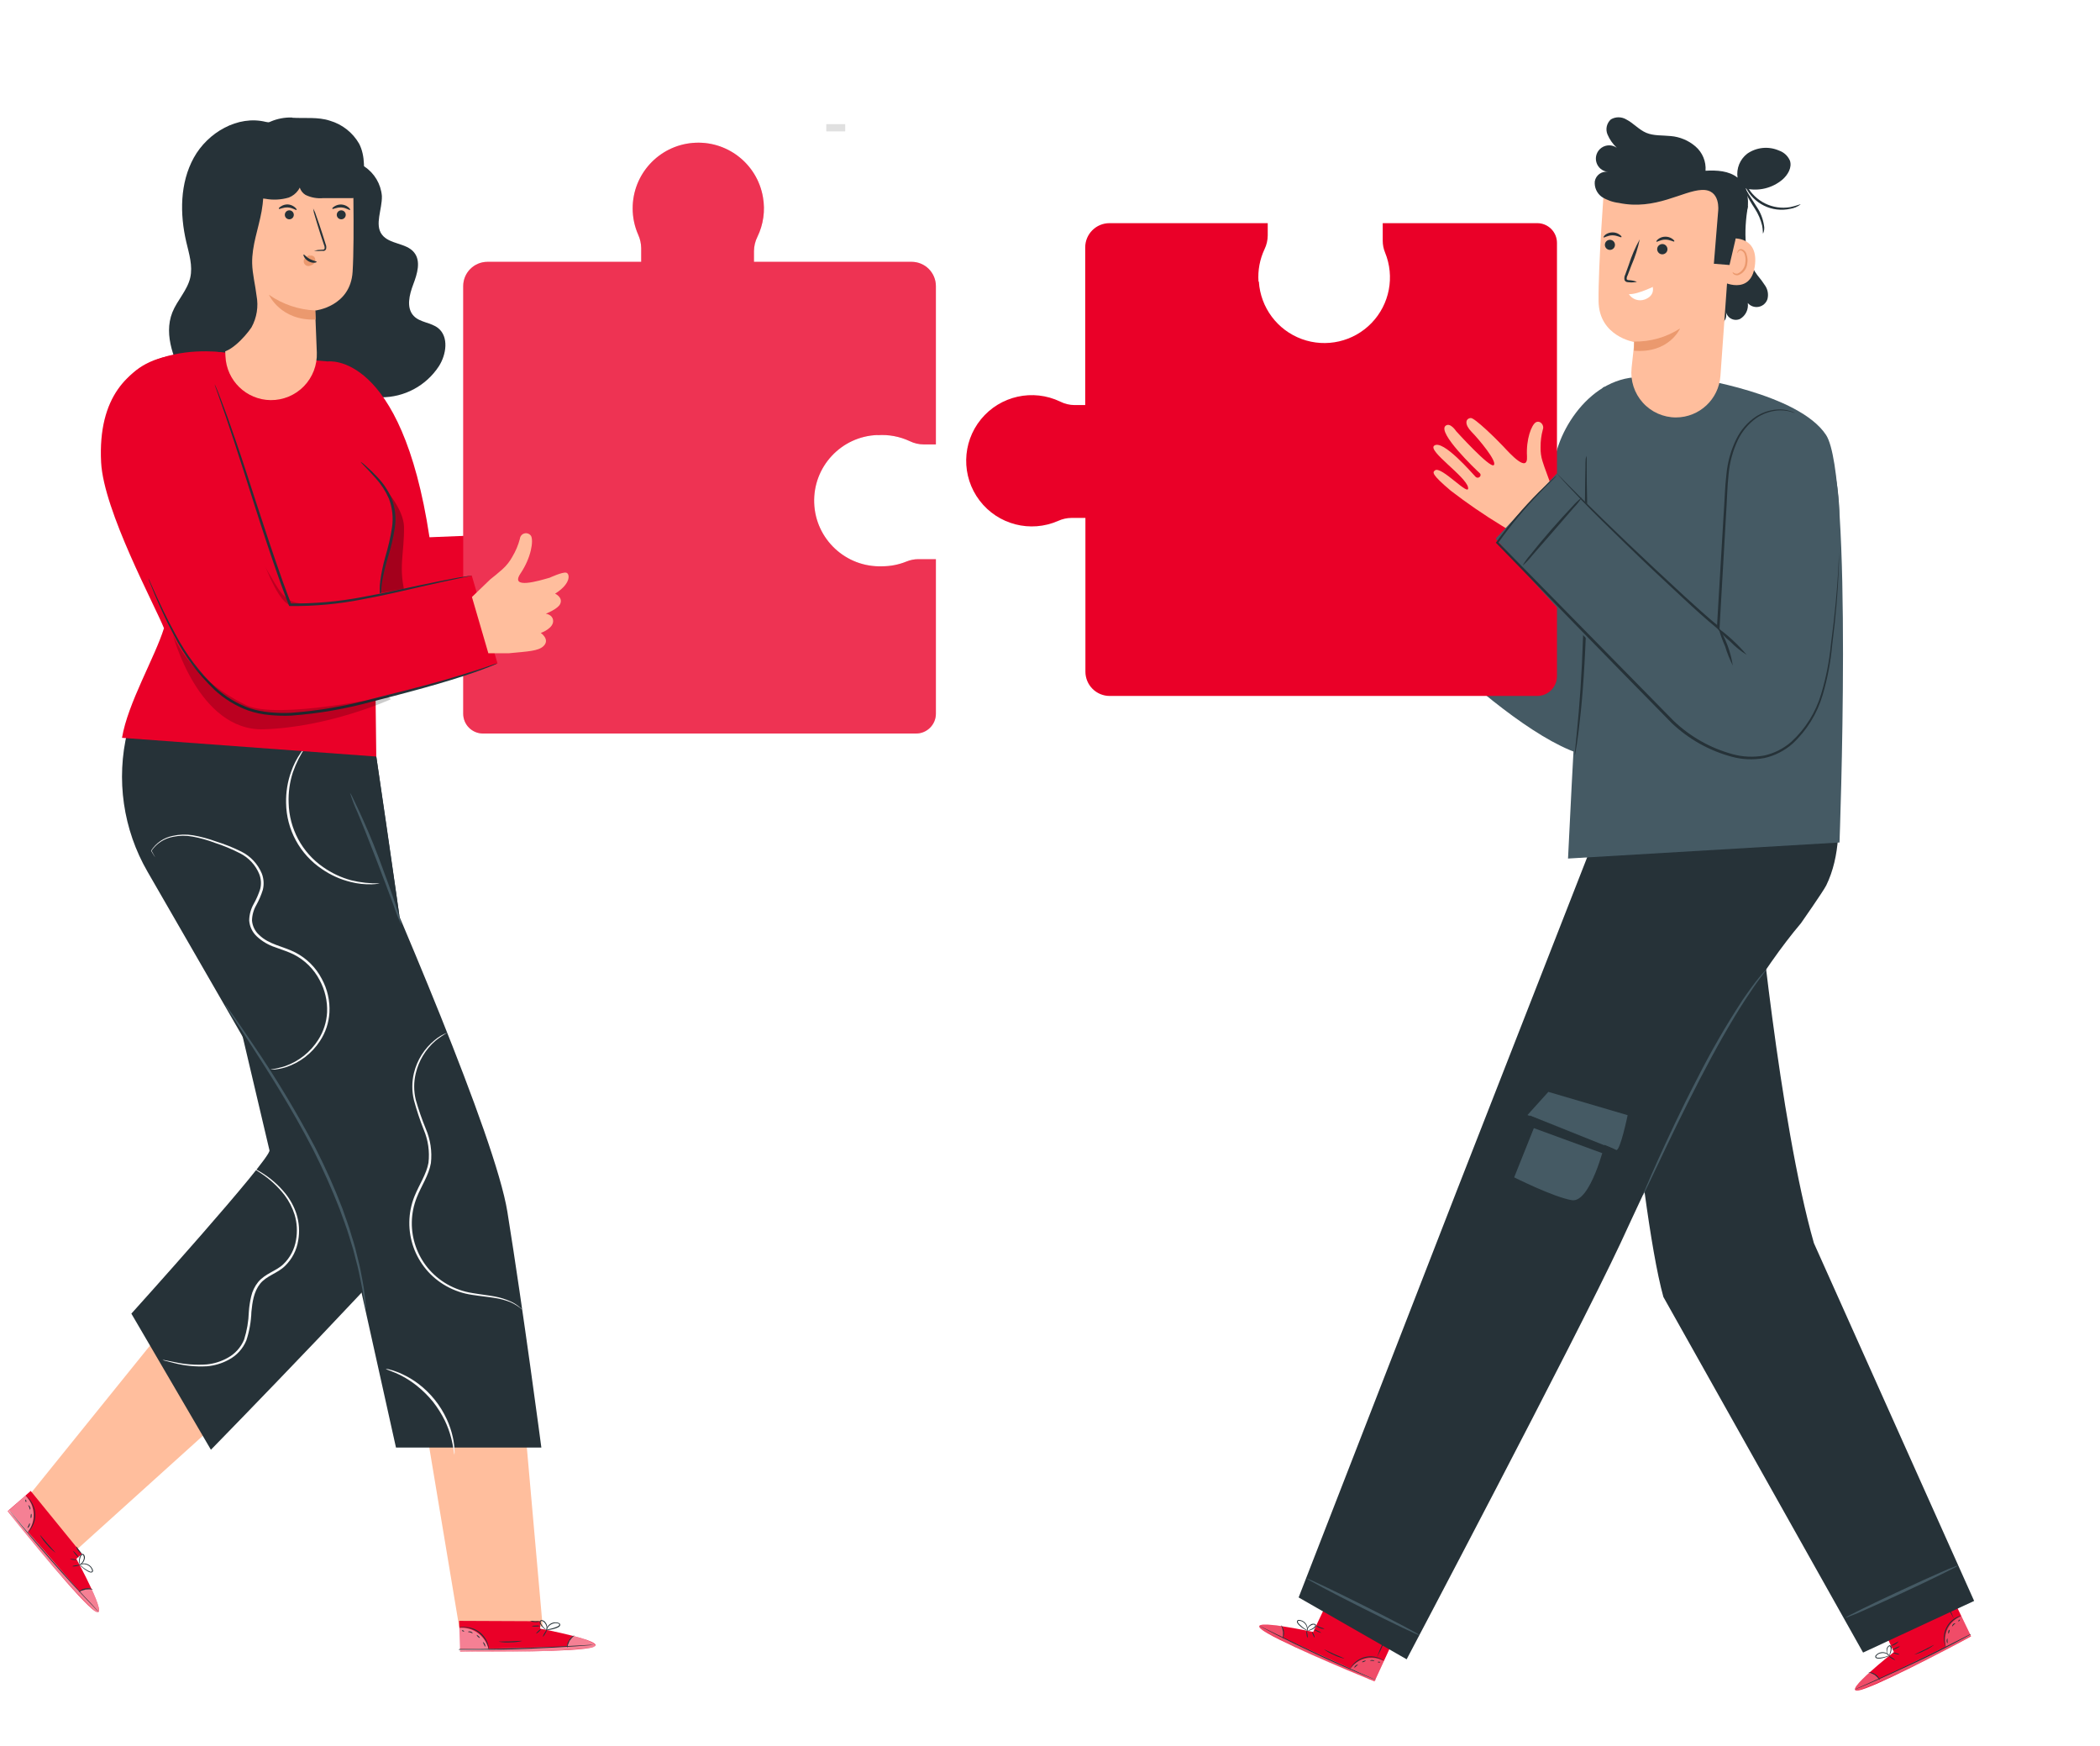<svg xmlns="http://www.w3.org/2000/svg" width="290" height="241" viewBox="0 0 290 241">
    <g fill="none" fill-rule="evenodd">
        <g>
            <path fill="#FFF" d="M0 0H1440V6049H0z" transform="translate(-520 -1077)"/>
            <g fill-rule="nonzero">
                <g fill="#E0E0E0">
                    <path d="M0.118 -0.002H2.732V0.998H0.118z" transform="translate(-520 -1077) translate(520 1092) translate(113.99 2.14)"/>
                </g>
                <g>
                    <path fill="#FFBE9D" d="M58.917 65.121l-2.788-.578c-2.489-.746-3.897-1.067-4.475-1.883-.767-1.094.697-1.721.697-1.721s-1.715-.997-1.318-2.092c.2-.445.665-.71 1.15-.655 0 0-1.491-.955-1.68-1.694-.258-1.004.983-1.268.983-1.268-1.938-1.799-1.47-3.11-.934-3.137.537-.028 2.091 1.094 2.091 1.094 1.395.697 5.103 2.698 4.064.216-1.038-2.481-.906-4.775-.439-5.374.253-.262.646-.332.974-.174.328.159.517.51.47.87.061.907.246 1.8.55 2.657.22.695.557 1.348.997 1.93.516.698.976 1.234 1.394 1.695l2.014 2.885-3.75 7.23z" transform="translate(-520 -1077) translate(520 1092) translate(133.16 .674)"/>
                    <path fill="#EA0028" d="M48.182 209.633l2.398-5.061 9.508 4.433-3.43 7.438-.606-.237c-2.69-1.08-13.607-5.667-15.113-7.02-1.68-1.505 7.243.447 7.243.447z" transform="translate(-520 -1077) translate(520 1092) translate(133.16 .674)"/>
                    <g fill="#FFF" opacity=".3">
                        <path d="M.265 2.147C.78 1.412 1.55.893 2.425.69c.862-.214 1.771-.092 2.545.342L3.73 3.688.264 2.147z" transform="translate(-520 -1077) translate(520 1092) translate(133.16 .674) translate(52.978 212.61)"/>
                    </g>
                    <g fill="#FFF" opacity=".3">
                        <path d="M3.325.39S.12-.112.251.523c.132.634 10.993 5.681 15.977 7.493l.084-.223L3.597 2.008S3.869.698 3.325.39z" transform="translate(-520 -1077) translate(520 1092) translate(133.16 .674) translate(40.43 208.427)"/>
                    </g>
                    <path fill="#263238" d="M56.889 216.283l-.168-.056-.48-.188-1.764-.732c-1.485-.627-3.527-1.52-5.751-2.558-2.224-1.039-4.231-2.015-5.667-2.747l-1.694-.878-.453-.244-.16-.09c.058.014.115.038.167.069l.467.223 1.714.843c1.443.698 3.451 1.673 5.675 2.712 2.223 1.039 4.259 1.938 5.737 2.586l1.742.767.474.21.16.083z" transform="translate(-520 -1077) translate(520 1092) translate(133.16 .674)"/>
                    <path fill="#263238" d="M43.965 210.58c.053-.32.072-.644.056-.968-.058-.323-.151-.639-.28-.941.457.532.545 1.287.224 1.91zM47.401 210.47c-.08-.159-.126-.332-.132-.51-.042-.17-.042-.346 0-.515 0 0 .09.216.125.501.046.171.048.351.007.523zM48.391 210.42c-.035 0-.14-.16-.237-.383-.097-.223-.146-.411-.111-.425.035-.014.14.153.23.376.076.132.117.28.118.432zM49.29 209.744c0 .035-.243-.042-.522-.167-.176-.059-.338-.154-.474-.279 0-.035.25.042.522.167.176.059.338.154.474.28zM49.758 209.194c-.217.032-.438-.002-.635-.098-.207-.058-.392-.177-.53-.342.2.056.394.13.579.223.201.056.397.128.586.217z" transform="translate(-520 -1077) translate(520 1092) translate(133.16 .674)"/>
                    <path fill="#263238" d="M47.492 209.486c-.217-.06-.422-.157-.606-.285-.21-.13-.406-.279-.586-.447-.11-.098-.208-.207-.293-.327-.053-.075-.075-.167-.062-.258.018-.103.099-.184.202-.202.372-.004.727.159.968.443.241.284.344.66.28 1.028-.009.061-.03.12-.063.174.023-.22.01-.44-.035-.655-.065-.223-.19-.423-.363-.579-.201-.195-.472-.3-.752-.293-.133 0-.147.16-.07.279.081.112.175.215.279.307.172.164.356.316.55.453.328.237.558.341.551.362z" transform="translate(-520 -1077) translate(520 1092) translate(133.16 .674)"/>
                    <path fill="#263238" d="M47.318 209.445c-.012-.165.035-.328.132-.46.094-.15.22-.276.37-.37.193-.132.439-.158.655-.07.114.09.138.251.056.37-.059.09-.137.167-.23.223-.142.1-.297.179-.46.237-.147.065-.307.094-.467.083 0 0 .174-.055.432-.167.151-.065.294-.15.425-.25.146-.091.314-.294.174-.391-.14-.098-.376 0-.523.07-.14.078-.264.185-.362.313-.075.133-.143.27-.202.412zM57.906 213.592s-.258-.153-.697-.3c-.59-.194-1.221-.223-1.826-.083-.601.155-1.15.468-1.59.906-.334.342-.473.606-.494.6.017-.071.047-.137.09-.196.096-.168.21-.325.342-.467.433-.476.999-.814 1.624-.969.626-.147 1.282-.103 1.882.126.18.065.353.15.516.25.105.077.16.126.153.133zM58.764 209.18c-.232.678-.507 1.342-.823 1.986-.278.666-.595 1.316-.948 1.945.24-.68.517-1.345.83-1.994.277-.663.59-1.31.94-1.937zM52.476 213.306c-.502-.111-.988-.282-1.45-.509-.475-.197-.925-.453-1.338-.76 0-.034.62.293 1.394.642.774.348 1.408.565 1.394.627z" transform="translate(-520 -1077) translate(520 1092) translate(133.16 .674)"/>
                    <path fill="#263238" d="M54.372 214.143s-.111.104-.244.216c-.132.111-.223.223-.25.209-.029-.014 0-.174.167-.307.167-.132.327-.153.327-.118zM55.453 213.592s-.098.105-.237.16c-.14.056-.272.07-.286.035-.014-.035.097-.104.237-.153.14-.049.272-.077.286-.042zM56.645 213.662s-.147-.035-.314-.049c-.167-.014-.293 0-.307 0-.014 0 .126-.125.32-.105.196.021.322.126.3.154zM57.446 213.808s-.076.056-.174.049c-.098-.007-.167-.042-.16-.077.007-.035.076-.055.174-.048.098.007.16.041.16.076z" transform="translate(-520 -1077) translate(520 1092) translate(133.16 .674)"/>
                    <path fill="#EA0028" d="M128.381 212.4l-2.37-5.075 9.473-4.475 3.549 7.382-.572.32c-2.544 1.395-13.035 6.867-15.036 7.167-2.23.314 4.956-5.319 4.956-5.319z" transform="translate(-520 -1077) translate(520 1092) translate(133.16 .674)"/>
                    <g fill="#FFF" opacity=".3">
                        <path d="M.328 4.733c-.244-.865-.154-1.79.25-2.593C.967 1.346 1.639.727 2.462.404l1.261 2.642L.328 4.733z" transform="translate(-520 -1077) translate(520 1092) translate(133.16 .674) translate(135.233 207.033)"/>
                    </g>
                    <g fill="#FFF" opacity=".3">
                        <path d="M2.252 5.472S-.181 7.626.39 7.926c.572.3 11.384-4.88 15.957-7.536l-.119-.202L3.681 6.295s-.893-1.06-1.43-.823z" transform="translate(-520 -1077) translate(520 1092) translate(133.16 .674) translate(122.686 209.82)"/>
                    </g>
                    <path fill="#263238" d="M139.06 209.932l-.153.091-.453.251-1.687.892c-1.429.746-3.416 1.75-5.64 2.789-2.223 1.038-4.245 1.965-5.722 2.607l-1.757.753-.481.195-.167.055.16-.083.467-.216 1.743-.781c1.464-.662 3.485-1.59 5.709-2.649 2.224-1.06 4.182-2.042 5.646-2.788l1.701-.858.467-.23c.055-.015.11-.025.167-.028z" transform="translate(-520 -1077) translate(520 1092) translate(133.16 .674)"/>
                    <path fill="#263238" d="M126.43 216.262c-.207-.257-.44-.491-.698-.697-.285-.16-.586-.289-.899-.384.703-.01 1.342.406 1.617 1.053l-.02.028zM128.548 213.515s-.23-.07-.474-.223c-.244-.153-.425-.3-.404-.327.021-.028.23.07.474.223.244.153.418.3.404.327zM129.12 212.742c0 .035-.21 0-.44-.063s-.41-.153-.403-.188c.15-.013.3.01.439.07.244.048.411.146.404.18zM129.183 211.62c0 .034-.195.167-.467.3-.272.132-.502.215-.523.18.133-.132.292-.234.467-.3.3-.132.502-.215.523-.18zM129.043 210.908s-.16.251-.474.426c-.18.12-.39.188-.606.195.363-.202.723-.408 1.08-.62z" transform="translate(-520 -1077) translate(520 1092) translate(133.16 .674)"/>
                    <path fill="#263238" d="M127.83 212.84c-.182.131-.388.228-.606.285-.226.079-.46.135-.697.167-.148.018-.298.018-.446 0-.092-.005-.178-.048-.237-.118-.056-.087-.056-.199 0-.286.37-.463 1.014-.6 1.54-.328.15.078.282.185.39.314.042.044.073.096.091.153-.15-.156-.328-.286-.523-.383-.217-.1-.46-.132-.697-.09-.275.03-.526.171-.697.39-.062.118 0 .216.168.23.136.014.274.014.41 0 .237-.025.47-.069.698-.133.342-.111.6-.216.606-.202z" transform="translate(-520 -1077) translate(520 1092) translate(133.16 .674)"/>
                    <path fill="#263238" d="M127.691 212.944s-.174-.098-.272-.39c-.057-.169-.074-.348-.049-.523.021-.233.157-.44.363-.551.142-.031.283.055.32.195.024.106.024.215 0 .32-.016.173-.056.342-.118.503-.098.279-.216.425-.23.411-.014-.014.07-.167.146-.44.046-.156.074-.317.084-.48 0-.174-.035-.432-.195-.384-.16.05-.244.286-.279.447-.036.158-.036.322 0 .48.06.146.137.285.23.412zM137.631 207.43s-.278.105-.697.362c-.52.322-.941.783-1.213 1.332-.267.56-.376 1.181-.313 1.798.048.481.16.76.14.767-.041-.06-.072-.126-.092-.195-.067-.18-.114-.367-.139-.558-.091-.637.008-1.287.286-1.868.28-.586.733-1.072 1.296-1.394.168-.099.345-.178.53-.237.067-.013.135-.016.202-.007z" transform="translate(-520 -1077) translate(520 1092) translate(133.16 .674)"/>
                    <path fill="#263238" d="M134.78 203.958c.37.616.705 1.251 1.004 1.904.336.637.634 1.293.892 1.965-.37-.617-.705-1.255-1.003-1.91-.34-.633-.638-1.287-.893-1.959zM133.93 211.41c-.403.321-.846.588-1.318.795-.452.246-.935.431-1.436.55 0 0 .62-.292 1.395-.662.773-.369 1.338-.71 1.359-.683zM135.784 210.518v.328c0 .167.035.313 0 .327-.035.014-.125-.125-.125-.32 0-.196.09-.335.125-.335zM136.07 209.326c.035 0 0 .14-.035.286-.035.146-.118.25-.146.244-.028-.007 0-.14 0-.286 0-.146.146-.258.18-.244zM136.879 208.427c0 .035-.119.097-.23.209-.112.111-.182.237-.217.23-.034-.007 0-.181.126-.32.125-.14.32-.12.32-.12zM137.506 207.925s0 .097-.07.167-.14.098-.167.077c-.028-.021 0-.098.07-.167.07-.07.139-.105.167-.077z" transform="translate(-520 -1077) translate(520 1092) translate(133.16 .674)"/>
                    <path fill="#263238" d="M139.458 205.346l-15.336 7.13-27.576-49.095c-3.59-12.951-7.055-58.554-7.055-58.554l19.95 1.52s3.075 32.762 7.891 49.604l22.126 49.395z" transform="translate(-520 -1077) translate(520 1092) translate(133.16 .674)"/>
                    <path fill="#455A64" d="M121.668 207.674s.195-.146.579-.349c.383-.202.948-.488 1.645-.83 1.394-.696 3.339-1.61 5.493-2.613 2.154-1.004 4.106-1.89 5.528-2.51.697-.313 1.296-.564 1.694-.697.202-.103.418-.178.641-.223-.175.143-.37.26-.579.349-.39.202-.948.488-1.645.83-1.394.696-3.339 1.61-5.486 2.613-2.147 1.004-4.106 1.882-5.535 2.51-.697.313-1.29.564-1.693.697-.203.104-.419.18-.642.223z" transform="translate(-520 -1077) translate(520 1092) translate(133.16 .674)"/>
                    <path fill="#263238" d="M118.504 86.473c.376 0 4.454 12.08.53 20.09-.398.801-3.486 5.214-3.486 5.214-10.86 12.812-21.86 37.642-24.928 44.188-6.273 13.39-29.528 57.439-29.528 57.439l-14.917-8.54 21.811-56.08 19.797-50.607 30.72-11.704z" transform="translate(-520 -1077) translate(520 1092) translate(133.16 .674)"/>
                    <path fill="#455A64" d="M91.61 138.287s-1.052 5.095-1.596 4.803c-1.555-.844-12.24-4.824-12.24-4.824l2.885-3.2 10.951 3.22z" transform="translate(-520 -1077) translate(520 1092) translate(133.16 .674)"/>
                    <path fill="#455A64" d="M88.46 142.246s-2.001 8.219-4.573 7.772c-2.573-.446-7.947-3.15-7.947-3.15l3.241-8.107 9.278 3.485z" transform="translate(-520 -1077) translate(520 1092) translate(133.16 .674)"/>
                    <path fill="#263238" d="M90.014 143.09L78.087 138.321 78.658 140.071 88.104 143.529z" transform="translate(-520 -1077) translate(520 1092) translate(133.16 .674)"/>
                    <path fill="#455A64" d="M110.717 118.225c-.05.11-.116.214-.195.306l-.613.83c-.53.697-1.283 1.784-2.154 3.13-1.75 2.69-3.953 6.538-6.204 10.888-2.252 4.35-4.183 8.365-5.542 11.251l-1.638 3.437-.453.927c-.048.111-.11.216-.182.313.023-.118.06-.233.112-.341l.397-.955c.349-.83.871-2.022 1.527-3.486 1.324-2.927 3.192-6.97 5.458-11.313 1.887-3.735 3.981-7.36 6.274-10.86.906-1.332 1.687-2.378 2.258-3.075.265-.32.488-.578.697-.787.075-.1.161-.188.258-.265zM47.31 202.25c.043-.083 3.563 1.59 7.864 3.744 4.3 2.154 7.744 3.98 7.668 4.07-.077.092-3.562-1.588-7.863-3.742s-7.71-3.98-7.668-4.071z" transform="translate(-520 -1077) translate(520 1092) translate(133.16 .674)"/>
                    <path fill="#263238" d="M65.038 57.6c-.81 1.826-1.727 3.602-2.747 5.318-.914 1.777-1.938 3.496-3.067 5.145.81-1.828 1.727-3.606 2.746-5.326.92-1.772 1.944-3.487 3.068-5.137z" transform="translate(-520 -1077) translate(520 1092) translate(133.16 .674)"/>
                    <path fill="#455A64" d="M93.22 36.388c.816 0 1.785 5.925 2.608 16.57.934 12.073.85 24.257-2.49 31.918-.622 1.652-1.876 2.99-3.484 3.716-8.644 3.569-32.491-22-32.491-22l5.87-10.296 16.792 13.558s1.673-13.718 1.352-20.04c-.258-4.797 4.531-13.37 11.843-13.426z" transform="translate(-520 -1077) translate(520 1092) translate(133.16 .674)"/>
                    <path fill="#455A64" d="M100.651 36.506s14.583 2.133 18.354 7.863c3.772 5.73 1.862 56.268 1.862 56.268l-37.49 2.217s3.026-64.326 4.88-65.058c4.657-1.827 11.837-1.471 12.394-1.29z" transform="translate(-520 -1077) translate(520 1092) translate(133.16 .674)"/>
                    <path fill="#EA0028" d="M40.633 23.199c-.11-1.534.176-3.07.83-4.462.289-.595.44-1.248.445-1.91v-1.693H20.055c-1.852 0-3.353 1.5-3.353 3.353v21.762h-1.478c-.683-.006-1.355-.168-1.966-.474-3.774-1.817-8.303-.81-10.952 2.435-2.649 3.246-2.727 7.885-.19 11.219 2.538 3.333 7.03 4.493 10.864 2.804.576-.262 1.2-.4 1.833-.404h1.917v21.22c-.002.89.35 1.744.98 2.375.628.63 1.482.984 2.373.984h59.036c1.509 0 2.732-1.223 2.732-2.732v-59.81c.002-.725-.285-1.421-.798-1.934-.513-.513-1.21-.8-1.934-.798H57.788v2.418c-.002.56.107 1.115.32 1.632 1.365 3.323.637 7.138-1.854 9.726-2.491 2.588-6.276 3.46-9.649 2.223-3.372-1.237-5.696-4.35-5.923-7.934h-.05z" transform="translate(-520 -1077) translate(520 1092) translate(133.16 .674)"/>
                    <path fill="#263238" d="M85.922 47.255c.022.138.033.278.035.418v1.206c0 1.095 0 2.6.056 4.434 0 3.743.062 8.915-.056 14.638-.119 5.723-.432 10.889-.816 14.639-.195 1.868-.383 3.367-.536 4.406-.077.487-.14.878-.196 1.192-.01.14-.04.279-.09.41-.01-.138-.01-.278 0-.417.035-.314.07-.698.125-1.2.105-1.045.258-2.55.418-4.412.321-3.73.607-8.888.698-14.597.09-5.709.111-10.874.16-14.638 0-1.834.049-3.34.063-4.434 0-.488 0-.892.034-1.206.015-.15.05-.298.105-.439zM108.222 12.68c-.6 3.806-.565 7.145 1.296 9.627.404.477.777.98 1.115 1.505.34.535.443 1.185.286 1.799-.175.548-.634.958-1.198 1.072-.564.114-1.145-.085-1.52-.522.123.881-.298 1.749-1.067 2.196-.39.18-.84.17-1.22-.027-.381-.196-.65-.556-.732-.977 0 0 .495 1.931-1.721 1.632l1.561-13.245 3.2-3.06z" transform="translate(-520 -1077) translate(520 1092) translate(133.16 .674)"/>
                    <path fill="#FFBE9D" d="M98.288 41.957c-1.749 0-3.415-.742-4.585-2.043-1.17-1.3-1.733-3.035-1.55-4.774.203-1.98.384-3.59.384-3.59s-4.88-.76-4.942-5.64c-.063-4.88.788-16.081.788-16.081 5.648-2.425 12.166-1.603 17.036 2.147l.697.55-1.693 23.701c-.23 3.221-2.905 5.72-6.135 5.73z" transform="translate(-520 -1077) translate(520 1092) translate(133.16 .674)"/>
                    <path fill="#263238" d="M89.637 18.64c.28-.26.299-.699.04-.981-.258-.282-.696-.304-.98-.048-.285.256-.31.693-.056.98.124.14.3.225.488.235.187.009.37-.058.508-.186zM88.285 17.1c.077.083.558-.286 1.227-.286.67 0 1.164.341 1.234.257.07-.083-.035-.188-.251-.355-.286-.207-.63-.314-.983-.307-.353 0-.698.112-.983.32-.209.182-.279.336-.244.37zM96.03 18.124c-.162.096-.278.252-.323.435-.045.182-.014.375.086.534.095.164.253.281.437.326.184.045.379.013.539-.089.162-.097.278-.255.322-.44.043-.183.01-.377-.092-.536-.097-.16-.254-.275-.437-.319-.182-.043-.374-.01-.532.09zM95.584 17.692c.076.084.557-.286 1.226-.286.67 0 1.165.342 1.234.258.07-.084-.042-.188-.25-.356-.288-.207-.636-.315-.99-.306-.354 0-.697.118-.976.334-.21.168-.28.321-.244.356zM92.893 23.234c-.348-.133-.715-.21-1.088-.23-.174 0-.313-.056-.327-.154-.008-.176.036-.35.125-.502l.53-1.394c.506-1.154.892-2.357 1.15-3.59-.617 1.109-1.122 2.276-1.506 3.486-.174.474-.341.927-.501 1.394-.117.225-.152.484-.098.732.05.135.161.239.3.279.098.025.198.039.3.041.372.044.75.022 1.115-.062z" transform="translate(-520 -1077) translate(520 1092) translate(133.16 .674)"/>
                    <path fill="#FFF" d="M95.075 23.98c.697-.419-1.931 1.024-3.298.955.469.726 1.377 1.032 2.19.738 1.463-.536 1.108-1.693 1.108-1.693z" transform="translate(-520 -1077) translate(520 1092) translate(133.16 .674)"/>
                    <path fill="#EB996E" d="M92.495 31.48c2.253.042 4.466-.59 6.358-1.812 0 0-1.506 3.485-6.371 3.074l.013-1.262z" transform="translate(-520 -1077) translate(520 1092) translate(133.16 .674)"/>
                    <path fill="#FFBE9D" d="M106.116 17.253c.105-.035 3.64-.28 3.054 3.834-.586 4.112-4.545 2.16-4.538 2.042.007-.118 1.484-5.876 1.484-5.876z" transform="translate(-520 -1077) translate(520 1092) translate(133.16 .674)"/>
                    <path fill="#EB996E" d="M106.095 21.867s.063.063.182.133c.157.1.348.132.53.09.59-.267.99-.832 1.045-1.477.066-.35.049-.71-.049-1.053-.042-.272-.213-.506-.46-.627-.164-.073-.357-.013-.453.14-.07.104-.056.187-.083.194-.028.007-.077-.083 0-.244.035-.101.107-.186.202-.237.124-.073.273-.09.41-.049.333.132.572.428.628.781.127.38.156.785.084 1.178-.063.756-.574 1.4-1.297 1.631-.233.032-.468-.042-.64-.202-.105-.16-.112-.25-.099-.258z" transform="translate(-520 -1077) translate(520 1092) translate(133.16 .674)"/>
                    <path fill="#263238" d="M87.072 9.362c.15-.862.962-1.445 1.827-1.31-.77-.067-1.415-.607-1.615-1.353-.2-.745.089-1.536.722-1.978.633-.441 1.475-.44 2.105.005-.55-.516-.986-1.14-1.282-1.833-.307-.727-.116-1.568.474-2.091.647-.374 1.444-.374 2.091 0 1.004.509 1.764 1.429 2.788 1.86 1.025.433 2.231.328 3.367.447 1.263.103 2.462.603 3.423 1.429.972.835 1.49 2.082 1.394 3.36 1.54-.09 3.228 0 4.42.955-.184-1.264.327-2.53 1.338-3.311 1.287-.896 2.947-1.06 4.385-.432.678.23 1.227.737 1.512 1.394.314.94-.279 1.952-1.024 2.607-1.416 1.2-3.317 1.659-5.124 1.234.283.727.402 1.508.349 2.286-.077 1.345-1.158 2.74-1.632 4.001l-.104.83-.809 3.45-2.16-.174.592-7.25s.404-3.046-2.245-2.941c-2.649.104-6.406 2.858-11.48 1.791-.833-.099-1.633-.382-2.343-.83-.68-.492-1.05-1.31-.969-2.146z" transform="translate(-520 -1077) translate(520 1092) translate(133.16 .674)"/>
                    <path fill="#263238" d="M115.492 12.547c-.408.313-.887.519-1.394.6-2.54.577-5.136-.698-6.232-3.06-.25-.453-.381-.961-.383-1.478.062 0 .174.565.613 1.394 1.153 2.15 3.548 3.324 5.953 2.92.892-.18 1.415-.445 1.443-.376z" transform="translate(-520 -1077) translate(520 1092) translate(133.16 .674)"/>
                    <path fill="#263238" d="M110.313 16.563c-.056 0 0-.433-.126-1.074-.198-.838-.54-1.635-1.01-2.356-.493-.736-.935-1.505-1.325-2.3-.181-.33-.277-.698-.279-1.074.195.307.365.628.51.962.313.586.85 1.338 1.393 2.224.5.754.828 1.608.962 2.502.082.376.037.768-.125 1.116z" transform="translate(-520 -1077) translate(520 1092) translate(133.16 .674)"/>
                    <path fill="#FFBE9D" d="M74.197 56.882c-2.426-1.476-4.77-3.084-7.02-4.817-2.697-2.28-2.502-2.53-2.188-2.788.836-.746 4.88 3.833 4.58 2.328-.3-1.506-5.577-5.005-4.685-5.744 1.185-.97 5.34 3.904 5.723 4.287.384.383.941-.167.579-.495-.523-.474-5.877-5.577-4.726-6.539.64-.536 1.463.732 1.463.732s4.67 5.166 5.2 4.692c.53-.474-2.09-3.604-3.067-4.594-.975-.99-.885-1.833-.111-1.91.523-.049 3.541 2.907 4.475 3.904.934.996 3.43 3.792 3.29 1.394-.139-2.398.628-4.308 1.185-4.678.558-.37 1.262.3.997.997-.212.786-.316 1.598-.306 2.412-.02.654.069 1.307.264 1.93.168.538.335 1.012.495 1.43l1.639 4.51-4.113 5.207-3.674-2.258z" transform="translate(-520 -1077) translate(520 1092) translate(133.16 .674)"/>
                    <path fill="#455A64" d="M114.774 41.379c.865.216 6.009 2.879 6.093 14.54.062 9.272-.649 29.85-6.971 32.91-2.865 1.394-7.215 1.394-10.993-1.08-10.652-6.88-29.514-29.062-29.514-29.062l8.441-8.992S103.746 72 104.68 71.179c1.395-1.241-.745-11.892.454-22.418.822-7.487 4.307-8.714 9.64-7.382z" transform="translate(-520 -1077) translate(520 1092) translate(133.16 .674)"/>
                    <path fill="#263238" d="M81.816 50.015c-.042.058-.091.11-.146.154l-.453.446c-.398.383-.983.955-1.722 1.722-2.104 2.172-4.038 4.503-5.786 6.97v-.16c5.953 6.072 14.639 14.904 24.28 24.726 2.277 2.165 5.055 3.734 8.086 4.565 1.427.398 2.927.464 4.384.196 1.386-.307 2.673-.956 3.744-1.89 1.953-1.788 3.382-4.075 4.133-6.615.667-2.214 1.115-4.488 1.339-6.79.564-4.182.864-7.667.996-10.016.07-1.185.105-2.092.133-2.733v-.697c-.01-.079-.01-.158 0-.237.01.081.01.163 0 .244v.697c0 .627 0 1.548-.063 2.74-.09 2.377-.348 5.82-.885 10.045-.208 2.32-.645 4.616-1.304 6.852-.753 2.596-2.199 4.938-4.182 6.775-1.11.975-2.448 1.653-3.89 1.973-1.508.28-3.06.213-4.538-.195-3.093-.839-5.93-2.434-8.253-4.643-9.676-9.835-18.292-18.73-24.203-24.816l-.077-.076.063-.084c1.773-2.461 3.74-4.776 5.884-6.922.76-.746 1.394-1.303 1.777-1.68l.474-.411.21-.14z" transform="translate(-520 -1077) translate(520 1092) translate(133.16 .674)"/>
                    <path fill="#263238" d="M81.823 49.695s.049 0 .119.097l.327.328 1.248 1.262c1.08 1.101 2.663 2.677 4.65 4.607 1.986 1.931 4.384 4.232 7.089 6.755l4.266 3.953c1.499 1.352 3.046 2.788 4.705 4.14l-.285.14c.048-.823.097-1.694.146-2.573.279-4.607.537-8.999.774-12.993.146-1.994.18-3.897.397-5.674.16-1.662.619-3.282 1.352-4.782.608-1.247 1.531-2.314 2.677-3.095.876-.574 1.884-.917 2.928-.997.655-.055 1.315.026 1.938.237.218.064.427.158.62.279 0 0-.216-.091-.641-.21-.62-.176-1.269-.233-1.91-.167-1.011.105-1.98.457-2.823 1.025-1.097.784-1.98 1.832-2.566 3.046-.698 1.48-1.132 3.07-1.282 4.698-.195 1.757-.216 3.66-.356 5.654l-.746 12.993c-.048.879-.104 1.757-.146 2.573v.355l-.272-.216c-1.7-1.394-3.22-2.788-4.72-4.182-1.498-1.395-2.906-2.705-4.258-3.974-2.691-2.544-5.075-4.88-7.04-6.81-1.967-1.931-3.521-3.57-4.574-4.699-.536-.557-.927-1.003-1.199-1.31l-.3-.342c-.09-.076-.125-.118-.118-.118z" transform="translate(-520 -1077) translate(520 1092) translate(133.16 .674)"/>
                    <path fill="#263238" d="M77.11 62.41c.301-.535.66-1.035 1.067-1.492.698-.886 1.687-2.091 2.824-3.395 1.136-1.304 2.188-2.454 2.97-3.27.398-.465.845-.887 1.33-1.261-.333.514-.716.995-1.143 1.436l-2.886 3.332-2.9 3.325c-.377.48-.8.924-1.261 1.325zM106.13 76.212c-.43-.853-.785-1.741-1.06-2.656-.393-.87-.71-1.773-.947-2.698 1.033 1.626 1.717 3.45 2.007 5.354z" transform="translate(-520 -1077) translate(520 1092) translate(133.16 .674)"/>
                    <path fill="#263238" d="M108.047 74.727c-.82-.506-1.574-1.112-2.244-1.806-.75-.613-1.421-1.315-2-2.09 1.574 1.112 3 2.422 4.244 3.896z" transform="translate(-520 -1077) translate(520 1092) translate(133.16 .674)"/>
                </g>
                <g>
                    <path fill="#FFBE9D" d="M31.703 178.571L9.313 198.779 3.179 190.93 22.801 166.623z" transform="translate(-520 -1077) translate(520 1092) translate(.714 .674)"/>
                    <path fill="#EA0028" d="M9.829 199.539l.767-.697-7.069-8.679-3.185 2.789.425.543c1.903 2.42 9.856 12.164 11.683 13.294 2.035 1.254-2.621-7.25-2.621-7.25z" transform="translate(-520 -1077) translate(520 1092) translate(.714 .674)"/>
                    <g fill="#FFF" opacity=".5">
                        <path d="M3.081 5.618c.597-.743.895-1.683.837-2.634-.043-.942-.441-1.831-1.116-2.49L.467 2.587l2.614 3.032z" transform="translate(-520 -1077) translate(520 1092) translate(.714 .674) translate(0 190.303)"/>
                    </g>
                    <path fill="#FFF" d="M11.983 203.805s1.478 3.123.787 3.172c-.69.049-9.062-9.494-12.428-14.025l.202-.154 9.71 11.216s1.276-.676 1.729-.209z" opacity=".5" transform="translate(-520 -1077) translate(520 1092) translate(.714 .674)"/>
                    <path fill="#263238" d="M.432 192.666c.032.055.07.106.112.153l.334.44 1.276 1.575c1.08 1.324 2.607 3.13 4.329 5.088 1.722 1.96 3.325 3.702 4.503 4.95l1.394 1.464.384.39c.043.05.093.094.146.132l-.126-.153-.369-.404c-.37-.412-.83-.907-1.394-1.492-1.157-1.262-2.747-3.011-4.468-4.97-1.722-1.959-3.256-3.758-4.364-5.068l-1.304-1.548-.355-.418c-.028-.05-.06-.096-.098-.14z" transform="translate(-520 -1077) translate(520 1092) translate(.714 .674)"/>
                    <path fill="#263238" d="M10.122 204.126c.31-.158.637-.277.976-.356.345-.04.693-.04 1.038 0-.323-.177-.701-.226-1.06-.14-.368.043-.708.219-.954.496zM9.201 200.557c.181.043.37.043.551 0 .3-.042.537-.112.53-.154-.37-.03-.74.03-1.08.175v-.021zM8.964 199.567s.196.09.454.118c.257.028.467 0 .474 0 .007 0-.203-.09-.46-.118-.258-.028-.468-.042-.468 0zM9.376 198.445s.118.237.327.48c.21.245.405.426.433.398.027-.028-.119-.237-.335-.481-.216-.244-.397-.425-.425-.397zM9.8 197.803c.029.23.13.445.287.614.23.3.488.474.509.446.02-.028-.189-.237-.398-.53-.118-.187-.25-.364-.397-.53z" transform="translate(-520 -1077) translate(520 1092) translate(.714 .674)"/>
                    <path fill="#263238" d="M10.177 200.201c.128.204.291.383.481.53.193.175.403.329.628.46.13.09.274.16.425.21.09.034.189.034.279 0 .099-.054.157-.16.146-.273-.11-.38-.382-.692-.744-.85-.363-.16-.777-.15-1.131.028-.06.028-.115.068-.16.118.22-.097.456-.152.697-.16.246-.003.488.065.697.195.26.152.447.404.516.697 0 .14-.112.195-.251.154-.138-.052-.27-.115-.398-.189-.221-.126-.433-.268-.634-.425-.355-.307-.53-.516-.55-.495z" transform="translate(-520 -1077) translate(520 1092) translate(.714 .674)"/>
                    <path fill="#263238" d="M10.275 200.362c.17-.033.321-.127.425-.265.128-.141.219-.311.265-.495.09-.237.045-.504-.118-.697-.127-.09-.3-.065-.398.055-.073.088-.128.19-.16.3-.056.176-.089.36-.098.544-.026.166-.01.337.05.495.025-.162.039-.325.04-.488.028-.173.07-.343.126-.509.05-.174.21-.404.356-.293.105.166.135.369.084.558-.038.167-.112.324-.217.46-.108.121-.227.233-.355.335zM2.865 190.819s.237.216.523.634c.377.543.597 1.18.634 1.84.025.659-.13 1.311-.446 1.89-.25.438-.481.696-.46.696.02 0 .07-.041.167-.146.141-.148.265-.312.37-.488.36-.583.534-1.26.502-1.945-.04-.685-.282-1.343-.697-1.889-.122-.164-.263-.314-.419-.446-.097-.112-.167-.153-.174-.146zM4.81 196.263c.265.479.59.922.969 1.317.346.427.747.807 1.192 1.13 0 0-.488-.544-1.08-1.22-.593-.677-1.011-1.248-1.081-1.227z" transform="translate(-520 -1077) translate(520 1092) translate(.714 .674)"/>
                    <path fill="#263238" d="M3.38 194.618c-.041 0-.076.146-.153.306-.076.16-.16.3-.132.328.028.028.167-.077.258-.272.09-.195.063-.362.028-.362zM3.604 193.321c-.035 0-.077.126-.09.293-.015.167 0 .3.048.3.049 0 .077-.126.09-.293.015-.168-.013-.3-.048-.3zM3.179 192.129s.076.14.14.3c.062.16.076.307.118.313.041.007.09-.167 0-.362-.091-.195-.244-.286-.258-.251zM2.788 191.355v.189c0 .09.09.16.126.146.035-.014 0-.098 0-.195 0-.098-.09-.154-.126-.14z" transform="translate(-520 -1077) translate(520 1092) translate(.714 .674)"/>
                    <path fill="#FFBE9D" d="M71.527 178.362L74.225 208.887 62.688 208.887 57.6 178.362z" transform="translate(-520 -1077) translate(520 1092) translate(.714 .674)"/>
                    <path fill="#EA0028" d="M73.89 209.173v-1.025l-11.202-.049.133 4.231h.697c3.081.056 15.656.084 17.685-.613 2.189-.753-7.313-2.544-7.313-2.544z" transform="translate(-520 -1077) translate(520 1092) translate(.714 .674)"/>
                    <g fill="#FFF" opacity=".5">
                        <path d="M4.74 3.667c-.197-.934-.733-1.761-1.506-2.322C2.476.794 1.54.545.606.648l.112 3.116 4.022-.097z" transform="translate(-520 -1077) translate(520 1092) translate(.714 .674) translate(62.04 208.427)"/>
                    </g>
                    <path fill="#FFF" d="M78.526 210.211s3.346.837 2.956 1.394c-.39.558-13.105 1.011-18.73.698v-.251l14.833-.398s.293-1.387.941-1.443z" opacity=".5" transform="translate(-520 -1077) translate(520 1092) translate(.714 .674)"/>
                    <path fill="#263238" d="M62.584 212.08h2.767c1.715 0 4.078 0 6.685-.119 2.607-.119 4.97-.223 6.678-.342l2.022-.153.55-.056h.189H80.736l-2.029.112c-1.708.097-4.064.216-6.67.307-2.608.09-4.971.132-6.686.153H62.78l-.195.097z" transform="translate(-520 -1077) translate(520 1092) translate(.714 .674)"/>
                    <path fill="#263238" d="M77.592 211.856c.077-.339.191-.669.341-.982.201-.291.435-.558.698-.795-.345.135-.624.397-.781.732-.212.305-.304.677-.258 1.045zM74.246 210.302c.035 0 .188-.174.342-.44.153-.264.25-.487.216-.508-.142.123-.257.275-.335.446-.11.15-.186.32-.223.502zM73.333 209.863s.195-.098.383-.28c.188-.18.314-.348.286-.369-.028-.02-.195.091-.383.272-.189.182-.314.335-.286.377zM72.726 208.831c.187.061.385.078.579.049.198.016.398-.01.585-.077-.188-.064-.388-.083-.585-.056-.32.007-.579.042-.579.084zM72.496 208.092c.196.122.425.18.656.167.238.04.482 0 .697-.111-.218-.023-.438-.023-.656 0-.23-.039-.463-.057-.697-.056z" transform="translate(-520 -1077) translate(520 1092) translate(.714 .674)"/>
                    <path fill="#263238" d="M74.588 209.319c.23.04.466.04.697 0 .258-.042.513-.107.76-.195.148-.05.29-.115.425-.195.084-.053.146-.135.174-.23.017-.108-.029-.217-.119-.28-.572-.26-1.25-.076-1.61.44-.107.145-.18.311-.216.488-.017.062-.017.126 0 .188.07-.22.174-.43.307-.62.154-.192.36-.337.592-.419.275-.115.583-.115.858 0 .118.084.076.217-.05.3-.124.072-.254.132-.39.181-.237.093-.482.165-.731.217-.419.09-.697.104-.697.125z" transform="translate(-520 -1077) translate(520 1092) translate(.714 .674)"/>
                    <path fill="#263238" d="M74.783 209.347c.077-.153.1-.328.062-.495-.027-.187-.101-.365-.216-.516-.125-.216-.356-.35-.606-.348-.149.04-.24.19-.21.341.018.114.064.222.133.314.099.155.218.296.356.418.113.127.257.224.418.279 0 0-.146-.126-.356-.342-.115-.13-.22-.27-.313-.418-.105-.153-.181-.418 0-.46.181-.042.37.153.48.286.106.135.18.292.217.46.024.16.036.32.035.48zM62.737 209.026s.32-.042.823 0c.66.057 1.29.299 1.82.697.526.396.934.929 1.177 1.54.188.475.216.796.244.789.01-.074.01-.15 0-.223-.03-.202-.079-.4-.146-.593-.222-.649-.635-1.215-1.185-1.624-.554-.402-1.213-.633-1.896-.662-.204-.018-.41-.018-.614 0-.078.012-.153.038-.223.076zM68.146 210.971c.538.103 1.086.133 1.632.09.547.005 1.093-.06 1.624-.194 0-.042-.732.034-1.631.062-.9.028-1.625.007-1.625.042z" transform="translate(-520 -1077) translate(520 1092) translate(.714 .674)"/>
                    <path fill="#263238" d="M65.965 211.034s.062.153.146.314c.084.16.125.313.16.313s.056-.181-.041-.37c-.098-.187-.244-.285-.265-.257zM65.107 210.044s.049.14.168.25c.118.112.237.182.264.154.028-.028-.048-.14-.174-.25-.125-.112-.237-.182-.258-.154zM63.915 209.612c0 .042.154.035.32.083.168.05.287.14.315.112.027-.028-.07-.181-.28-.237-.208-.056-.369.014-.355.042zM63.065 209.424c0 .034.056.09.146.125s.181 0 .195 0c.014 0-.055-.09-.146-.125-.09-.035-.181-.035-.195 0zM51.25 88.773s9.026 59.949 7.716 62.87c-1.31 2.92-30.553 32.832-30.553 32.832l-10.986-18.793s19.35-21.435 19.072-22.544C36.22 142.03 22.557 83.95 22.557 83.95l28.692 4.824z" transform="translate(-520 -1077) translate(520 1092) translate(.714 .674)"/>
                    <path fill="#263238" d="M54.463 110.912c-.09-.641-7.375-17.015-7.375-17.015l3.534-4.991.627-.133 3.214 22.14z" transform="translate(-520 -1077) translate(520 1092) translate(.714 .674)"/>
                    <path fill="#263238" d="M17.427 83.127l-.55 2.223c-1.595 6.562-.597 13.487 2.788 19.33l24.453 42.404c1.738 3.004 3.002 6.258 3.75 9.647l6.1 27.437h20.076s-2.482-18.82-4.692-32.546C67.68 141.256 53.808 109.1 47.088 93.876l4.182-5.124-7.229-1.206-26.614-4.42z" transform="translate(-520 -1077) translate(520 1092) translate(.714 .674)"/>
                    <path fill="#455A64" d="M47.617 93.778c.28.917.623 1.814 1.025 2.684.697 1.638 1.59 3.904 2.565 6.42.976 2.516 1.834 4.817 2.447 6.476.295.912.649 1.804 1.06 2.67-.026-.26-.084-.515-.175-.76-.132-.474-.341-1.164-.613-2.008-.55-1.687-1.394-3.994-2.342-6.524-.948-2.53-1.945-4.775-2.684-6.386-.37-.808-.697-1.457-.9-1.896-.096-.241-.225-.469-.383-.676zM49.813 165.061c.016-.157.016-.316 0-.474-.042-.355-.09-.801-.153-1.359-.07-.718-.176-1.433-.32-2.14-.161-.822-.314-1.777-.586-2.788-.126-.516-.258-1.06-.398-1.617-.139-.558-.334-1.137-.515-1.736-.335-1.206-.809-2.454-1.27-3.778-1.092-2.853-2.337-5.646-3.728-8.365-2.578-4.892-5.43-9.633-8.547-14.2-1.178-1.756-2.154-3.172-2.837-4.14l-.788-1.08c-.088-.133-.188-.257-.3-.37.06.148.138.288.23.418l.733 1.15c.697 1.039 1.603 2.46 2.732 4.183 2.294 3.555 5.458 8.49 8.428 14.22 1.371 2.697 2.607 5.46 3.701 8.281.468 1.31.955 2.552 1.304 3.744.181.592.37 1.164.53 1.721.16.558.286 1.088.418 1.604.293 1.017.46 1.958.641 2.788.182.83.307 1.534.39 2.091.084.558.168.997.23 1.346.016.17.051.339.105.501z" transform="translate(-520 -1077) translate(520 1092) translate(.714 .674)"/>
                    <path fill="#FAFAFA" d="M20.724 102.68s-.056-.063-.153-.21l-.425-.696c.677-1.064 1.76-1.805 2.997-2.05.916-.206 1.862-.234 2.788-.083 1.088.19 2.156.477 3.193.857 1.197.37 2.363.836 3.485 1.394 1.281.638 2.289 1.718 2.837 3.04.274.721.32 1.51.133 2.258-.229.725-.53 1.426-.9 2.091-.376.649-.58 1.383-.592 2.133.061.757.407 1.462.97 1.973 1.338 1.331 3.317 1.575 4.955 2.405 1.6.809 2.902 2.102 3.723 3.694.77 1.417 1.132 3.019 1.045 4.629-.082 1.403-.534 2.76-1.31 3.932-1.108 1.701-2.763 2.975-4.691 3.61-.52.164-1.055.274-1.597.328-.188.014-.376.014-.564 0 .71-.104 1.409-.267 2.09-.488 1.865-.67 3.454-1.94 4.518-3.61.735-1.14 1.158-2.453 1.227-3.807.065-1.554-.294-3.096-1.039-4.461-.8-1.523-2.054-2.759-3.59-3.534-.788-.39-1.673-.656-2.558-.99-.928-.306-1.779-.807-2.496-1.471-.626-.576-1.01-1.368-1.073-2.217.012-.81.23-1.604.634-2.307.362-.648.659-1.33.885-2.036.173-.681.129-1.4-.125-2.056-.51-1.25-1.456-2.273-2.663-2.879-1.103-.567-2.25-1.045-3.43-1.429-1.013-.39-2.06-.684-3.13-.878-.892-.164-1.809-.153-2.697.035-1.2.221-2.264.91-2.956 1.917l.384.697c.05.064.091.135.125.209zM71.409 165.138c-.493-.433-1.05-.785-1.652-1.045-.718-.282-1.467-.479-2.23-.586-.886-.146-1.918-.237-3.047-.418-1.252-.18-2.46-.589-3.562-1.206-4.368-2.443-6.25-7.744-4.399-12.394.662-1.638 1.66-3.06 1.938-4.643.177-1.548-.049-3.116-.655-4.552-.53-1.332-.982-2.693-1.353-4.078-.3-1.234-.3-2.523 0-3.757.437-1.787 1.446-3.383 2.872-4.545.51-.432 1.09-.774 1.715-1.01-.569.33-1.112.702-1.624 1.115-1.354 1.176-2.303 2.75-2.712 4.496-.289 1.196-.289 2.443 0 3.639.388 1.368.854 2.713 1.395 4.029.637 1.486.877 3.112.697 4.719-.293 1.694-1.318 3.137-1.945 4.726-1.787 4.48-.004 9.593 4.182 11.99 1.078.616 2.26 1.03 3.486 1.22 1.115.195 2.147.3 3.039.467.777.137 1.533.372 2.252.697.452.203.872.47 1.247.795.244.202.37.327.356.341zM62.04 185.137c-.07 0-.09-.906-.453-2.307-.213-.819-.505-1.615-.871-2.377-.459-.929-1.012-1.807-1.652-2.621-.656-.803-1.394-1.534-2.203-2.182-.665-.532-1.38-.999-2.133-1.394-1.29-.655-2.175-.871-2.154-.941.214.002.427.042.627.118.238.054.47.126.697.216.315.106.622.231.92.377.79.362 1.537.809 2.231 1.331 1.702 1.289 3.058 2.98 3.945 4.922.362.788.638 1.613.823 2.46.078.324.134.652.167.983.04.247.059.496.056.746.039.222.039.448 0 .67zM51.737 106.284s-.09 0-.272.055c-.265.038-.533.061-.801.07-.986.033-1.972-.073-2.928-.314-1.428-.344-2.78-.949-3.987-1.784-3.056-2.042-4.91-5.457-4.957-9.132-.032-1.469.204-2.931.698-4.315.323-.933.773-1.817 1.338-2.628.149-.22.312-.429.488-.627.118-.14.188-.21.195-.202-.742 1.099-1.34 2.289-1.777 3.541-.442 1.363-.64 2.793-.586 4.224.076 3.55 1.849 6.847 4.768 8.867 1.17.825 2.474 1.438 3.855 1.813 1.297.317 2.63.463 3.966.432zM33.864 145.397c.135.047.266.105.39.174.258.119.62.32 1.081.593 1.302.79 2.456 1.801 3.409 2.99.658.834 1.163 1.778 1.491 2.788.365 1.17.447 2.41.237 3.618-.208 1.354-.855 2.603-1.84 3.555-1.032 1.004-2.544 1.339-3.423 2.44-.878 1.102-1.073 2.544-1.205 3.89-.043 1.337-.278 2.661-.698 3.931-.472 1.148-1.333 2.093-2.432 2.67-.935.51-1.965.819-3.026.906-1.52.084-3.043-.066-4.517-.446-.523-.125-.92-.23-1.192-.306-.14-.027-.275-.072-.404-.133.143.007.286.028.425.063l1.2.237c1.463.323 2.965.434 4.46.327 1.02-.098 2.007-.406 2.9-.906 1.03-.556 1.836-1.453 2.28-2.537.392-1.244.61-2.537.648-3.841.051-.704.158-1.404.32-2.091.164-.73.494-1.412.963-1.994 1.003-1.206 2.523-1.533 3.485-2.468.932-.895 1.546-2.07 1.75-3.346.207-1.16.14-2.354-.195-3.485-.307-.977-.779-1.894-1.395-2.712-.92-1.182-2.03-2.204-3.283-3.025-.439-.293-.795-.509-1.039-.648-.14-.065-.27-.147-.39-.244z" transform="translate(-520 -1077) translate(520 1092) translate(.714 .674)"/>
                    <path fill="#263238" d="M36.004 1.157C32.135.195 27.974 2.614 26.05 6.1c-1.924 3.486-1.945 7.759-1.039 11.635.384 1.624.92 3.304.544 4.935-.404 1.75-1.799 3.109-2.468 4.782-1.275 3.227.349 6.803 1.938 9.885.697 1.394 1.652 2.962 3.2 3.269 1.735.341 3.262-1.046 4.726-2.043 2.584-1.743 5.729-2.452 8.811-1.986 3.485.537 6.636 2.537 10.136 2.6 3.22.023 6.232-1.592 7.995-4.287 1.039-1.624 1.394-4.071-.104-5.27-.99-.788-2.503-.76-3.374-1.68-1.06-1.122-.6-2.928-.056-4.364.544-1.436 1.087-3.192.118-4.391-1.08-1.353-3.422-1.095-4.454-2.482-1.032-1.387.056-3.485 0-5.326-.139-1.641-1.02-3.13-2.39-4.043-1.311-.955-1.493-1.261-3.298-4.545" transform="translate(-520 -1077) translate(520 1092) translate(.714 .674)"/>
                    <path fill="#EA0028" d="M30.609 33.035l13.941 1.192s10.157-1.485 14.047 24.272l15.433-.634.697 10.26L53.5 69.172l-2.503-1.499.251 21.101-35.112-2.586c.795-4.789 4.538-11.09 5.793-15.134-1.276-3.192-8.33-16.207-8.679-22.892-.948-18.305 17.358-15.126 17.358-15.126" transform="translate(-520 -1077) translate(520 1092) translate(.714 .674)"/>
                    <path fill="#000" d="M52.567 51.918s2.467 2.789 2.51 5.138c.062 3.764-.886 5.695.292 9.808l-3.36.808s-.516-1.003-.077-3.15c.44-2.147 1.29-4.761 1.666-7.097.335-1.9-.032-3.856-1.031-5.507z" opacity=".3" transform="translate(-520 -1077) translate(520 1092) translate(.714 .674)"/>
                    <path fill="#263238" d="M52.01 67.672c-.104-.264-.174-.54-.21-.822-.099-.768-.099-1.546 0-2.314.149-1.13.382-2.245.697-3.34.396-1.32.704-2.666.92-4.029.207-1.348.06-2.726-.425-4-.445-1.021-1.053-1.963-1.798-2.79-1.27-1.442-2.168-2.244-2.092-2.292.238.151.46.326.663.522.58.503 1.132 1.038 1.652 1.604.797.833 1.446 1.797 1.917 2.85.528 1.328.69 2.772.467 4.183-.213 1.38-.532 2.741-.955 4.071-.33 1.077-.593 2.174-.788 3.283-.117.75-.157 1.509-.119 2.266.052.266.075.537.07.808z" transform="translate(-520 -1077) translate(520 1092) translate(.714 .674)"/>
                    <g fill="#000" opacity=".2">
                        <path d="M20.404 12.338l-10.4.237c-.825.078-1.657-.02-2.44-.285-1.095-.46-1.8-1.527-2.413-2.545C3.325 6.734 1.652 3.64.132.46c0 0 2.747 8.734 4.469 12.548.347.999 1.417 1.55 2.433 1.254 4.526.009 9.03-.64 13.37-1.924z" transform="translate(-520 -1077) translate(520 1092) translate(.714 .674) translate(32.066 55.07)"/>
                    </g>
                    <path fill="#EA0028" d="M120.462 44.404c1.534-.11 3.07.176 4.462.83.593.289 1.243.441 1.903.446h1.7V23.826c0-.89-.354-1.744-.984-2.373-.63-.63-1.485-.982-2.375-.98h-21.763v-1.478c.007-.685.169-1.359.474-1.972.829-1.7 1.097-3.618.767-5.48-.802-4.639-5.023-7.891-9.714-7.484-4.69.407-8.287 4.338-8.278 9.046 0 1.256.263 2.498.774 3.646.258.575.395 1.196.404 1.826v1.896H66.606c-1.852 0-3.353 1.501-3.353 3.353v59.036c0 .725.288 1.42.8 1.932.513.512 1.208.8 1.933.8h59.809c1.508-.003 2.729-1.225 2.733-2.732V61.524h-2.42c-.559 0-1.113.11-1.63.32-1.072.438-2.217.663-3.374.663-5.005.177-9.206-3.736-9.383-8.741-.177-5.005 3.736-9.206 8.741-9.383v.021z" transform="translate(-520 -1077) translate(520 1092) translate(.714 .674)"/>
                    <path fill="#FFF" d="M120.462 44.404c1.534-.11 3.07.176 4.462.83.593.289 1.243.441 1.903.446h1.7V23.826c0-.89-.354-1.744-.984-2.373-.63-.63-1.485-.982-2.375-.98h-21.763v-1.478c.007-.685.169-1.359.474-1.972.829-1.7 1.097-3.618.767-5.48-.802-4.639-5.023-7.891-9.714-7.484-4.69.407-8.287 4.338-8.278 9.046 0 1.256.263 2.498.774 3.646.258.575.395 1.196.404 1.826v1.896H66.606c-1.852 0-3.353 1.501-3.353 3.353v59.036c0 .725.288 1.42.8 1.932.513.512 1.208.8 1.933.8h59.809c1.508-.003 2.729-1.225 2.733-2.732V61.524h-2.42c-.559 0-1.113.11-1.63.32-1.072.438-2.217.663-3.374.663-5.005.177-9.206-3.736-9.383-8.741-.177-5.005 3.736-9.206 8.741-9.383v.021z" opacity=".2" transform="translate(-520 -1077) translate(520 1092) translate(.714 .674)"/>
                    <path fill="#FFBE9D" d="M30.42 33.523L29.34 8.916l9.76-7.403 8.88 4.342s.3 11.154 0 15.991c-.3 4.838-5.172 5.354-5.172 5.354s.118 2.83.23 5.807c.065 1.727-.58 3.405-1.785 4.645-1.205 1.239-2.865 1.93-4.594 1.915-3.353-.042-6.09-2.694-6.238-6.044z" transform="translate(-520 -1077) translate(520 1092) translate(.714 .674)"/>
                    <path fill="#263238" d="M47.032 13.983c0 .343-.278.62-.62.62-.343 0-.62-.277-.62-.62 0-.342.277-.62.62-.62.342 0 .62.278.62.62zM47.631 13.307c-.083.084-.536-.306-1.206-.341-.669-.035-1.164.285-1.233.195-.07-.09.048-.188.265-.335.602-.397 1.394-.348 1.944.119.203.174.265.3.23.362zM39.859 13.983c0 .343-.278.62-.62.62-.343 0-.62-.277-.62-.62 0-.342.277-.62.62-.62.342 0 .62.278.62.62zM40.242 13.307c-.083.084-.536-.306-1.206-.341-.669-.035-1.164.285-1.233.195-.07-.09.048-.188.265-.335.285-.193.624-.29.968-.279.351.023.686.158.955.384.224.188.286.314.251.376z" transform="translate(-520 -1077) translate(520 1092) translate(.714 .674)"/>
                    <path fill="#EB996E" d="M42.829 27.186c-2.299-.097-4.521-.85-6.407-2.168 0 0 1.604 3.618 6.455 3.423l-.048-1.255z" transform="translate(-520 -1077) translate(520 1092) translate(.714 .674)"/>
                    <path fill="#263238" d="M42.647 18.94c.356-.088.721-.134 1.088-.14.167 0 .334 0 .376-.153.02-.187-.014-.375-.097-.544-.144-.432-.298-.897-.46-1.394-.314-.983-.586-1.875-.774-2.523-.124-.347-.205-.708-.244-1.074.183.318.326.658.425 1.01.23.642.537 1.52.85 2.503l.44 1.395c.1.218.122.464.062.697-.05.12-.153.21-.278.244-.098.009-.196.009-.293 0-.365.036-.732.03-1.095-.021z" transform="translate(-520 -1077) translate(520 1092) translate(.714 .674)"/>
                    <path fill="#EB996E" d="M42.152 19.518c-.261.07-.501.203-.697.39-.249.21-.303.573-.126.847s.53.374.823.234c.259-.056.48-.221.607-.453.12-.244.087-.535-.084-.746-.18-.193-.469-.237-.697-.104" transform="translate(-520 -1077) translate(520 1092) translate(.714 .674)"/>
                    <path fill="#263238" d="M43.017 20.48c0 .098-.55.251-1.143-.09-.593-.342-.753-.907-.656-.928.098-.02.349.349.837.614s.948.3.962.404zM39.643.55c-2.074-.071-4.072.785-5.451 2.336-1.353 1.565-2.04 3.596-1.917 5.66-.014.776.231 1.534.697 2.154.697.802 1.875.962 2.942 1.067 1.083.2 2.198.143 3.255-.168 1.032-.397 1.889-1.463 1.659-2.537-.509.697-.084 1.729.641 2.168.767.376 1.625.53 2.475.446h3.653c.416.041.836-.049 1.199-.258.394-.4.61-.943.6-1.506.194-1.944.375-4.015-.517-5.75-.886-1.538-2.332-2.675-4.036-3.172-1.666-.55-3.485-.3-5.221-.411" transform="translate(-520 -1077) translate(520 1092) translate(.714 .674)"/>
                    <path fill="#263238" d="M29.34 32.825c1.331.698 3.855-2.049 4.677-3.31.733-1.33.98-2.873.698-4.364-.175-1.5-.572-2.97-.607-4.476-.049-2.44.871-4.775 1.304-7.18.463-2.616.351-5.301-.328-7.87-.265-.996-.697-2.09-1.673-2.467-.83-.277-1.745-.088-2.398.495-.631.582-1.126 1.296-1.45 2.09l-.774 5.87.579 8.219-.028 12.993z" transform="translate(-520 -1077) translate(520 1092) translate(.714 .674)"/>
                    <path fill="#EA0028" d="M64.431 63.776l3.555 12.129s-18.605 6.769-28.678 6.643c-9.445-.111-12.15-1.185-15.468-8.81-3.318-7.627-7.11-16.382-7.884-21.422 0 0-7.591-21.066 12.736-18.989L31.48 49.36s2.252 7.438 2.412 7.87c1.52 4.015 3.485 9.899 5.388 10.61 1.903.71 25.151-4.064 25.151-4.064z" transform="translate(-520 -1077) translate(520 1092) translate(.714 .674)"/>
                    <path fill="#263238" d="M64.431 63.776c-.158.06-.321.101-.488.125l-1.394.3c-1.24.258-3.04.641-5.27 1.157-2.23.516-4.88 1.15-7.919 1.708-3.3.655-6.66.965-10.024.927h-.118l-.042-.111c-.384-.997-.788-2.05-1.171-3.123-2.677-7.522-4.712-14.437-6.358-19.386-.815-2.482-1.498-4.482-1.986-5.856-.23-.697-.419-1.192-.558-1.582-.076-.182-.134-.371-.174-.565 0 0 .09.182.244.537.153.356.362.879.62 1.562.53 1.359 1.248 3.346 2.091 5.82 1.715 4.936 3.793 11.85 6.462 19.344.384 1.074.781 2.091 1.164 3.116l-.167-.111c3.342.041 6.679-.253 9.961-.879 3.012-.543 5.682-1.164 7.926-1.63 2.245-.468 4.043-.83 5.298-1.053l1.436-.23c.154-.032.31-.055.467-.07zM67.986 75.905c-.173.1-.355.184-.544.25-.362.154-.899.363-1.596.621-1.394.516-3.443 1.2-6.002 1.945-2.558.746-5.618 1.562-9.027 2.426-3.687 1.029-7.468 1.69-11.286 1.973-1.009.048-2.02.022-3.025-.077-.984-.09-1.955-.294-2.893-.606-1.756-.636-3.366-1.62-4.733-2.893-2.262-2.182-4.146-4.724-5.577-7.522-1.254-2.349-2.09-4.329-2.69-5.702-.286-.697-.502-1.22-.642-1.59-.084-.179-.152-.365-.202-.557.107.167.195.345.265.53.174.39.411.906.697 1.561.62 1.353 1.506 3.312 2.788 5.64 1.446 2.749 3.33 5.245 5.577 7.389 1.34 1.226 2.912 2.174 4.622 2.788.904.299 1.84.493 2.788.579.989.099 1.984.124 2.977.076 3.792-.28 7.549-.928 11.216-1.938 3.415-.843 6.482-1.624 9.062-2.342 2.579-.718 4.614-1.394 6.022-1.833l1.618-.558c.19-.068.386-.122.585-.16z" transform="translate(-520 -1077) translate(520 1092) translate(.714 .674)"/>
                    <path fill="#000" d="M23.143 71.897S26.628 85.28 35.69 85.009c9.063-.272 17.574-4.148 17.574-4.148l-.404-.418s-15.336 3.304-19.595 1.227c-8.093-3.932-10.122-9.773-10.122-9.773z" opacity=".2" transform="translate(-520 -1077) translate(520 1092) translate(.714 .674)"/>
                    <path fill="#FFBE9D" d="M66.724 74.51h2.852c2.586-.25 4.029-.292 4.754-.975.969-.927-.363-1.826-.363-1.826s1.868-.649 1.694-1.785c-.118-.78-1.004-.864-1.004-.864s1.652-.649 1.98-1.339c.44-.934-.697-1.436-.697-1.436 2.251-1.394 2.05-2.788 1.526-2.9-.522-.111-2.272.698-2.272.698-1.485.425-5.535 1.659-4.036-.572 1.499-2.23 1.812-4.51 1.47-5.186-.195-.302-.56-.446-.91-.36-.349.087-.604.385-.637.743-.231.877-.585 1.718-1.052 2.496-.353.64-.81 1.217-1.353 1.707-.634.565-1.199 1.018-1.68 1.395l-2.537 2.44 2.265 7.765z" transform="translate(-520 -1077) translate(520 1092) translate(.714 .674)"/>
                </g>
            </g>
        </g>
    </g>
</svg>
